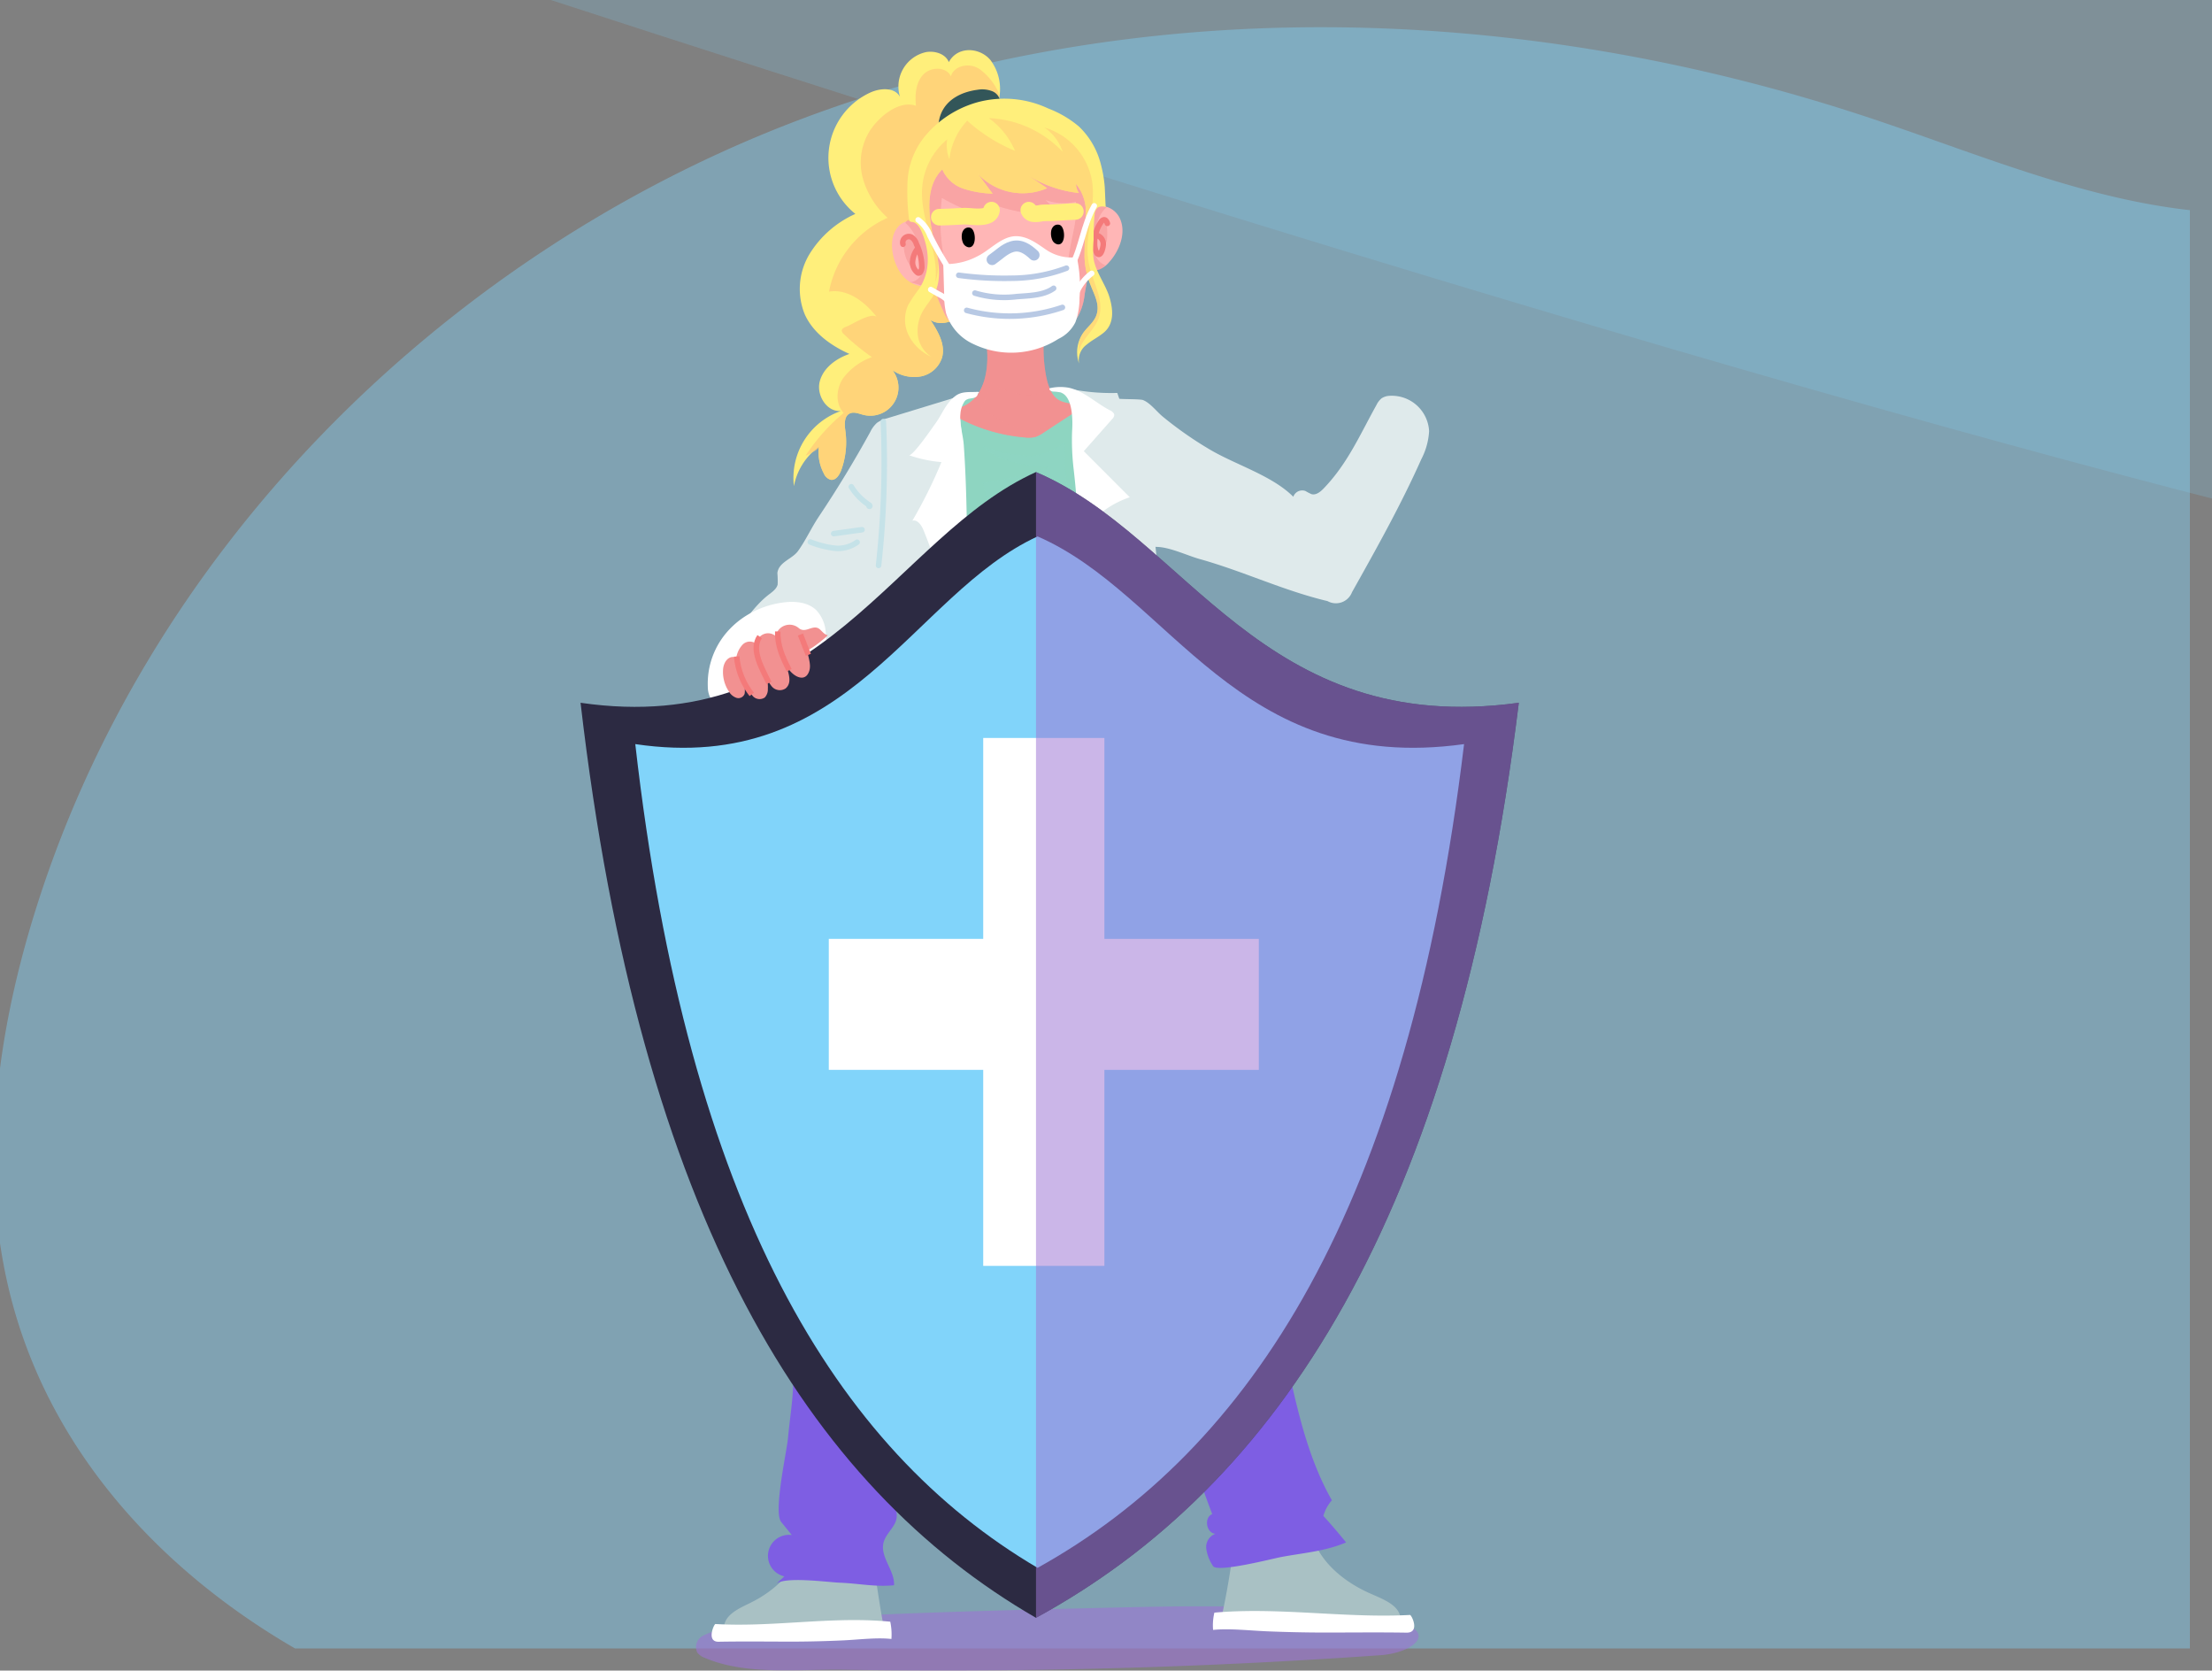 <svg xmlns="http://www.w3.org/2000/svg" xmlns:xlink="http://www.w3.org/1999/xlink" width="400" height="302" viewBox="0 0 400 302">
  <rect x="0" y="0" width="400" height="302" fill="#808080" stroke="none"/>
  <defs>
    <clipPath id="clip-path">
      <rect id="Rectángulo_49906" data-name="Rectángulo 49906" width="400" height="302" transform="translate(1020.287 8629.298)" fill="#fff"/>
    </clipPath>
    <clipPath id="clip-path-2">
      <path id="Trazado_108754" data-name="Trazado 108754" d="M0,751.992H1333.008V403.57H0Z" transform="translate(0 -403.57)" fill="#b2ebf2"/>
    </clipPath>
    <clipPath id="clip-path-3">
      <path id="Trazado_108756" data-name="Trazado 108756" d="M0,403.57H1333.008V751.992H0Z" transform="translate(0 -403.57)" fill="#b2ebf2"/>
    </clipPath>
    <clipPath id="clip-path-4">
      <rect id="Rectángulo_32275" data-name="Rectángulo 32275" width="298" height="438" transform="translate(0.333)" fill="#fff" stroke="#707070" stroke-width="1" opacity="0.325"/>
    </clipPath>
  </defs>
  <g id="Enmascarar_grupo_98" data-name="Enmascarar grupo 98" transform="translate(-1020.287 -8629.298)" clip-path="url(#clip-path)">
    <g id="Grupo_88744" data-name="Grupo 88744" transform="translate(-419.705 1444.902)">
      <g id="Enmascarar_grupo_66" data-name="Enmascarar grupo 66" transform="translate(554.992 6718.023)" clip-path="url(#clip-path-2)">
        <path id="Trazado_108753" data-name="Trazado 108753" d="M1431.243,950.028c197.683,103.89,415.7,163.594,636.238,91.793,437.484-142.43,437-110.969,437-110.969v661.841h-1450.6V869.038S1206.109,831.713,1431.243,950.028Z" transform="translate(-1080.854 -811.035)" fill="#81d4fa" opacity="0.2"/>
      </g>
      <g id="Enmascarar_grupo_67" data-name="Enmascarar grupo 67" transform="translate(551.992 7066.445)" clip-path="url(#clip-path-3)">
        <path id="Trazado_108755" data-name="Trazado 108755" d="M1431.243,1506.118c197.683-103.89,415.7-163.594,636.238-91.793,437.484,142.43,437,110.969,437,110.969V863.452h-1450.6v723.655S1206.109,1624.433,1431.243,1506.118Z" transform="translate(-1080.854 -1296.69)" fill="#81d4fa" opacity="0.2"/>
      </g>
    </g>
    <g id="Grupo_67" data-name="Grupo 67" transform="translate(1416.287 8628.965) rotate(90)" clip-path="url(#clip-path-4)">
      <path id="Trazado_108698" data-name="Trazado 108698" d="M0,63.365a334.489,334.489,0,0,0,69.788,113.2C163.669,276.943,314.071,313.8,453.707,302.882c72.008-5.631,143.938-22.473,215.71-14.5s146.642,49.374,162.772,117.356c8.159,34.387.325,70.873,8.285,105.3s43.926,68.313,77.561,54.514c27.342-11.219,38.437-48.324,67.6-53.793,26.087-4.891,49.182,21.019,51.808,46.546s-8.428,50.226-16.6,74.639C999.541,696.62,997.441,767.318,1022,829.891s77.267,115.8,143.379,135.9c22.241,6.764,46.379,9.776,68.881,3.872,42.434-11.132,70.458-52.055,79.254-93.646s2.27-84.555-2.045-126.8a1202.7,1202.7,0,0,1,15.5-349.323c11.916-61.833,28.6-126.338,9.335-186.419-25.592-79.834-107.793-129.689-188.933-158.825C975.6-7.031,786.814-6.914,604.263,8.816S239.855,55.1,0,63.365Z" transform="translate(-998.968 -575.738)" fill="#81d4fa" opacity="0.418"/>
    </g>
    <g id="Grupo_171924" data-name="Grupo 171924" transform="translate(1146.103 8638.364)">
      <path id="Trazado_208025" data-name="Trazado 208025" d="M302.386,441.938a13.113,13.113,0,0,0-3.491,1.183,2.282,2.282,0,0,0-1.061,3.053,3.1,3.1,0,0,0,1.442.993c7.513,3.171,16.949,1.986,24.96,2.114q16.2.259,32.4.053,32.4-.412,64.742-2.682c6.3-.443,10.722-4.573,2.084-6.174-17.339-3.216-35.12-2.8-52.749-2.377-13.695.33-27.39.659-41.075,1.27-6.1.273-12.264.178-18.29,1.294C308.892,441.122,305.364,441.3,302.386,441.938Z" transform="translate(-297.561 -156.493)" fill="#9c75d3" opacity="0.61" style="mix-blend-mode: multiply;isolation: isolate"/>
      <g id="Grupo_171909" data-name="Grupo 171909" transform="translate(2.873 129.361)">
        <g id="Grupo_171908" data-name="Grupo 171908" transform="translate(0 139.77)">
          <g id="Grupo_171906" data-name="Grupo 171906" transform="translate(0 1.637)">
            <path id="Trazado_208026" data-name="Trazado 208026" d="M304.66,436.933a3.136,3.136,0,0,0-.313,1.027,1.026,1.026,0,0,0,.091.662c.222.367.732.4,1.16.392l27.761-.536c-.454-1.413-2.31-13.961-2.12-13.961-4.218,0-8.546-.608-12.779-.752-1.389,4.379-4.984,7.716-9,9.753C307.691,434.417,305.492,435.287,304.66,436.933Z" transform="translate(-302.119 -423.765)" fill="#a9c1c4"/>
            <path id="Trazado_208027" data-name="Trazado 208027" d="M330.177,441.183c1.17.046,2.339.122,3.507.237a11.1,11.1,0,0,1,.21,3.123c-2.626-.3-5.982.127-8.676.252q-4.587.213-9.179.226c-4.475,0-8.912-.063-13.4.02-2.264.042-.825-3.212-.572-3.2C311.428,442.386,320.832,440.813,330.177,441.183Z" transform="translate(-301.386 -428.086)" fill="#fff"/>
          </g>
          <g id="Grupo_171907" data-name="Grupo 171907" transform="translate(90.641)">
            <path id="Trazado_208028" data-name="Trazado 208028" d="M456.1,434.753a2.889,2.889,0,0,1,.351,1.027.932.932,0,0,1-.1.662c-.249.367-.819.4-1.3.393l-31.061-.537a140.142,140.142,0,0,0,2.372-13.961c4.719,0,9.561-.608,14.3-.752,1.554,4.38,5.577,7.716,10.068,9.753C452.714,432.237,455.175,433.106,456.1,434.753Z" transform="translate(-422.541 -421.585)" fill="#a9c1c4"/>
            <path id="Trazado_208029" data-name="Trazado 208029" d="M426.252,439c-1.308.046-2.617.122-3.924.238a9.934,9.934,0,0,0-.234,3.122c2.938-.3,6.693.127,9.708.252q5.131.213,10.27.227c5.006,0,9.971-.064,14.99.019,2.533.042.924-3.212.641-3.2C447.23,440.206,436.709,438.634,426.252,439Z" transform="translate(-422.06 -425.906)" fill="#fff"/>
          </g>
        </g>
        <path id="Trazado_208030" data-name="Trazado 208030" d="M317.291,372.213l1.919,2.363a3.8,3.8,0,0,0-1.349,7.472l-1.5,1.384c1.526-1.414,9.445-.314,11.53-.237,3.371.124,6.464.81,9.808.457.132-2.681-2.549-5.082-1.906-7.689.326-1.32,1.439-2.287,2.062-3.5s.41-3.128-.925-3.388c.386.075,20.115-99.988,22.42-109.007l5.581.125a.945.945,0,0,1,1.135.882c1.818,6.943,3.35,13.874,4.939,20.864l8.43,33.4c4.726,18.723,8.9,37.412,15.8,55.457-1.544.617-1.08,3.457.579,3.552a2.544,2.544,0,0,0-1.658,2.677,7.437,7.437,0,0,0,1.224,3.157c.723,1.25,10.858-1.354,12.265-1.62,4.041-.762,7.928-1.016,11.8-2.646q-1.992-2.455-4.109-4.8a7.334,7.334,0,0,1,1.536-2.822c-5.159-9.056-6.984-20.028-9.234-30.047-2.536-11.3-5.174-22.568-7.988-33.8-5.527-22.054-10.337-44.18-16.142-66.2-.742-2.814-.62-2.773-3.747-2.73-2.184.03-4.367.036-6.551.071q-6.223.1-12.442.322-12.439.444-24.853,1.378c-.154,13.788-3.345,28-5.254,41.7l-5.924,42.529a26.035,26.035,0,0,1-1.947,7.863c-.965,1.989-2.481,4.153-1.628,6.192.369.881,1.172,1.687.992,2.624-.177.921-1.185,1.375-1.876,2.007-1.757,1.607-.784,4.772-.821,6.892-.057,3.291-.641,6.656-.933,9.937C318.3,359.494,315.837,370.468,317.291,372.213Z" transform="translate(-304.715 -235.504)" fill="#7e5ee3"/>
      </g>
      <g id="Grupo_171914" data-name="Grupo 171914" transform="translate(2.157 49.476)">
        <path id="Trazado_208031" data-name="Trazado 208031" d="M353.246,147.88q-1.164.234-2.33.428c.362,5.516,2.1,11.754,1.6,17.228-.481,5.278-.7,10.528-.87,15.889-.4,12.852-1.42,25.622-2.969,38.377a1.518,1.518,0,0,0,.1.97,1.494,1.494,0,0,0,.913.547c11.609,3.457,24.024,1.482,36.132,1.191a2.938,2.938,0,0,1,2.209.561c-.717-.723-.175-4.992-.238-6.092-1.324-22.94-3.567-46.441-2.441-69.248a1.3,1.3,0,0,0-.131-.793,1.316,1.316,0,0,0-.94-.43l-15.449-2.443a4.746,4.746,0,0,0-3.219.32A77.108,77.108,0,0,1,353.246,147.88Z" transform="translate(-312.431 -132.828)" fill="#8ed5c2"/>
        <path id="Trazado_208032" data-name="Trazado 208032" d="M354,147.88q-1.164.234-2.33.428c.362,5.516,2.1,11.754,1.6,17.228-.482,5.278-.7,10.528-.87,15.889-.128,4.071-.324,8.138-.566,12.2-.19,3.195.67,6.607,1.349,9.739a267.153,267.153,0,0,0,8.771-29.8,54.575,54.575,0,0,0,1.436-8.341,6.608,6.608,0,0,0-.492-3.615,64.809,64.809,0,0,0,12.061-2.857c-4.255-.341-8.858-.829-11.986-3.735a28.472,28.472,0,0,0,7.57,1.665,9.629,9.629,0,0,0,7.153-2.445,101.873,101.873,0,0,0,2.585,22.118,106.244,106.244,0,0,0,3.106,10.875c1.053,3.062,2.068,6.967,3.909,9.606a342.672,342.672,0,0,1-1.193-49.107,1.3,1.3,0,0,0-.131-.793,1.316,1.316,0,0,0-.94-.43l-15.449-2.443a4.746,4.746,0,0,0-3.219.32A77.109,77.109,0,0,1,354,147.88Z" transform="translate(-313.184 -132.828)" fill="#8ed5c2" opacity="0.58" style="mix-blend-mode: multiply;isolation: isolate"/>
        <path id="Trazado_208033" data-name="Trazado 208033" d="M375.721,129.15c-.141.824-4.971,1.458-5.7,1.54-1.788.2-3.992.457-5.515-.7,1.559,5.812.951,14.888-7.055,14.66a30.969,30.969,0,0,0,14.6,5.041,5.123,5.123,0,0,0,1.861-.1,5.588,5.588,0,0,0,1.44-.754l7.606-4.981c-1.422-.173-3.722-.216-4.945-1-1.642-1.053-2.156-3.768-2.4-5.522A26.593,26.593,0,0,1,375.721,129.15Z" transform="translate(-314.622 -129.15)" fill="#f29191"/>
        <path id="Trazado_208034" data-name="Trazado 208034" d="M375.721,129.15c-.141.824-4.971,1.458-5.7,1.54-1.788.2-3.992.457-5.515-.7,1.559,5.812.951,14.888-7.055,14.66a30.969,30.969,0,0,0,14.6,5.041,5.123,5.123,0,0,0,1.861-.1,9.658,9.658,0,0,0,2.716-1.887,10.077,10.077,0,0,1-5.763.146c-2.434-.53-4.474-1.955-6.534-3.282a.465.465,0,0,1-.239-.265.47.47,0,0,1,.1-.315,16.622,16.622,0,0,0,1.737-4.156,12.388,12.388,0,0,0,5.177,2.045,8.005,8.005,0,0,0,5.376-.958,12.032,12.032,0,0,1-.869-3.585A26.593,26.593,0,0,1,375.721,129.15Z" transform="translate(-314.622 -129.15)" fill="#f29191" opacity="0.49" style="mix-blend-mode: multiply;isolation: isolate"/>
        <g id="Grupo_171913" data-name="Grupo 171913" transform="translate(0 11.415)">
          <g id="Grupo_171910" data-name="Grupo 171910" transform="translate(4.135 0.393)">
            <path id="Trazado_208035" data-name="Trazado 208035" d="M330.337,201.9a7.157,7.157,0,0,0,.119-1.774c-.044-.436-.167-.859-.234-1.292a10.148,10.148,0,0,1-.016-2.22L331,184.6a44.678,44.678,0,0,1-9.729,13.432c-2.286,2.159-5.167,4.015-8.444,3.712-2.15-.2-5.374-1.441-6.273-3.591-2.213-5.287,2.243-12.438,6.186-15.549.692-.545,1.522-1.07,1.723-1.927a17.487,17.487,0,0,0-.05-2.066c.219-1.963,2.681-2.539,3.714-3.952,1.373-1.88,2.434-4.236,3.767-6.227q4.977-7.435,9.294-15.285a5.393,5.393,0,0,1,1.224-1.676,5.314,5.314,0,0,1,1.828-.824l12.312-3.762c1.444,3.949,1.125,9.14,1.368,13.3.286,4.917.448,9.84.555,14.765q.42,19.4.47,38.81c.017,6.467-.8,77.633-1.283,77.612-11.869-.495-24.159-1.094-34.753-6.469C322.937,258.2,326.151,229.846,330.337,201.9Z" transform="translate(-305.945 -145.372)" fill="#dfeaeb"/>
            <path id="Trazado_208036" data-name="Trazado 208036" d="M330.33,201.916a7.156,7.156,0,0,0,.119-1.774c-.044-.436-.167-.859-.234-1.292a10.15,10.15,0,0,1-.016-2.22l.8-12.013a44.677,44.677,0,0,1-9.729,13.432c-2.286,2.159-5.167,4.015-8.444,3.712-2.15-.2-5.374-1.441-6.274-3.592-1.735-4.147.522-8.986,3.044-12.289,3.109-4.071,8.8-4.446,13.661-4.4l-7.526-1.9a20.208,20.208,0,0,1,12.406.161c-1.719-2.927-6.583-2.961-7.9-6.092a24.883,24.883,0,0,0,9.11-1.048,8.084,8.084,0,0,1-5.078-2.381,16.168,16.168,0,0,0,6.048-1.44,8,8,0,0,1-2.806-6.13l4.715,2.77A27.858,27.858,0,0,1,334.3,152.6a90.394,90.394,0,0,1,.824,19.671,49.772,49.772,0,0,1,6.775-13.067,7.508,7.508,0,0,1-5.083-.693c.136.072,4.411-6.264,4.821-6.847,1.382-1.963,2.522-4.083,4.93-4.72,1.5,4.226,1.091,8.855,1.348,13.257.286,4.917.448,9.84.555,14.765q.42,19.4.47,38.81c.017,6.467-.8,77.633-1.283,77.612-11.869-.495-24.159-1.094-34.753-6.469C322.93,258.22,326.143,229.861,330.33,201.916Z" transform="translate(-305.937 -145.387)" fill="#dfeaeb" style="mix-blend-mode: multiply;isolation: isolate"/>
            <path id="Trazado_208037" data-name="Trazado 208037" d="M403.322,173.386c2.41,0,5.567,1.554,7.9,2.206,7.861,2.195,15.09,5.693,23.08,7.591a3.114,3.114,0,0,0,4.43-1.605c4.422-7.885,8.851-15.783,12.533-24.039a12.493,12.493,0,0,0,1.411-5.078,6.761,6.761,0,0,0-7.282-6.378,2.8,2.8,0,0,0-1.314.447,3.553,3.553,0,0,0-.926,1.209c-3,5.388-5.184,10.532-9.5,15.033-.6.63-1.4,1.31-2.244,1.078a9.9,9.9,0,0,1-1.091-.566,1.706,1.706,0,0,0-2.2,1.04c-3.911-3.914-10.6-5.814-15.369-8.7a67.077,67.077,0,0,1-8.268-5.813c-1.087-.906-2.227-2.442-3.534-2.968-.516-.207-4.266-.139-4.3-.25q-.179-.519-.358-1.038a37.4,37.4,0,0,1-8.307-.684c.628,12.476,1.481,25.23,1.8,37.566.926,35.762,1.51,71.649,2.03,107.477a111.381,111.381,0,0,0,34.422-5.2,567.687,567.687,0,0,1-14.105-57.41c-3.418-17.882-7.038-35.82-8.932-53.954Z" transform="translate(-326.356 -144.87)" fill="#dfeaeb"/>
          </g>
          <path id="Trazado_208038" data-name="Trazado 208038" d="M307.443,198.534a16.792,16.792,0,0,1,6.637-2.357c2.111-.277,4.48-.08,6.005,1.407a6.482,6.482,0,0,1,1.694,4.016c.569,5.433-2.577,7.858-6.72,10.589a12.38,12.38,0,0,1-4.1,2.026c-2.015.43-4.013-.33-5.981.127-1.41.327-2.679,1.076-3.834-.511a4.491,4.491,0,0,1-.692-2.438,14.241,14.241,0,0,1,3.812-10.247A15.343,15.343,0,0,1,307.443,198.534Z" transform="translate(-300.432 -157.22)" fill="#fff"/>
          <g id="Grupo_171911" data-name="Grupo 171911" transform="translate(18.564 6.261)">
            <path id="Trazado_208039" data-name="Trazado 208039" d="M342.436,152.682a169.567,169.567,0,0,1-.868,26" transform="translate(-329.234 -152.682)" fill="none" stroke="#c5e2e8" stroke-linecap="round" stroke-miterlimit="10" stroke-width="1" style="mix-blend-mode: multiply;isolation: isolate"/>
            <path id="Trazado_208040" data-name="Trazado 208040" d="M335,168.358a10.436,10.436,0,0,0,3.2,3.271c.084.055.182.139.15.234s-.217-.02-.124-.057" transform="translate(-327.598 -156.583)" fill="none" stroke="#c5e2e8" stroke-linecap="round" stroke-miterlimit="10" stroke-width="1" style="mix-blend-mode: multiply;isolation: isolate"/>
            <path id="Trazado_208041" data-name="Trazado 208041" d="M325.147,181.651a17.519,17.519,0,0,0,4.267,1.112A5.906,5.906,0,0,0,333.6,181.7" transform="translate(-325.147 -159.892)" fill="none" stroke="#c5e2e8" stroke-linecap="round" stroke-miterlimit="10" stroke-width="1" style="mix-blend-mode: multiply;isolation: isolate"/>
            <path id="Trazado_208042" data-name="Trazado 208042" d="M330.765,179.409l5.126-.707" transform="translate(-326.545 -159.158)" fill="none" stroke="#c5e2e8" stroke-linecap="round" stroke-miterlimit="10" stroke-width="1" style="mix-blend-mode: multiply;isolation: isolate"/>
          </g>
          <g id="Grupo_171912" data-name="Grupo 171912" transform="translate(36.387)">
            <path id="Trazado_208043" data-name="Trazado 208043" d="M348.875,156.967a23.767,23.767,0,0,0,5.881,1.251A84.941,84.941,0,0,1,349.5,168.81c.934-.241,1.643.816,2.01,1.708,4.16,10.113,5.983,21.007,7.776,31.8-.681-4.1.138-9.012.155-13.181q.026-6.811-.029-13.622c-.031-4.5-.082-8.992-.252-13.486-.087-2.3-.2-4.6-.365-6.9-.132-1.882-.807-3.735-.608-5.639a4.779,4.779,0,0,1,.767-2.267c.565-.705,1.592-.349,2.16-.883.219-.207.212-.605.477-.747a.608.608,0,0,0-.4-.068c-1.375.084-2.741-.144-3.9.734-1.766,1.333-2.357,3.231-3.595,4.939C353.219,151.852,349.559,157.206,348.875,156.967Z" transform="translate(-348.875 -144.638)" fill="#fff"/>
            <path id="Trazado_208044" data-name="Trazado 208044" d="M389.288,193.128a29.979,29.979,0,0,1-.568,6.558q-.035-1.669-.069-3.336-.045-2.243-.1-4.488c-.139-5.7-.649-11.413-.523-17.113a144.346,144.346,0,0,0-.935-15.468,45.03,45.03,0,0,1-.294-6.881c.128-1.853.2-6.46-2.163-7.083a10.726,10.726,0,0,0-1.265-.138,1.035,1.035,0,0,1-.473-.161.448.448,0,0,1-.195-.435,8.735,8.735,0,0,1,3.418-.114c2.8.566,5.028,2.818,7.517,4.091a1.547,1.547,0,0,1,.735.622.61.61,0,0,1,.054.249,1.145,1.145,0,0,1-.371.706l-5.139,5.816,8.311,8.329a17.314,17.314,0,0,0-4.423,2.243,3.405,3.405,0,0,0-1.137,1.148,3.769,3.769,0,0,0-.306,1.465q-1.017,14.187-2.036,28.375c-.292-4.942-.833-9.978-1.121-14.986" transform="translate(-357.293 -144.347)" fill="#fff"/>
          </g>
        </g>
      </g>
      <g id="Grupo_171923" data-name="Grupo 171923" transform="translate(17.642)">
        <g id="Grupo_171915" data-name="Grupo 171915">
          <path id="Trazado_208045" data-name="Trazado 208045" d="M356.077,64.455c-2.122-1.746-5.482-1.646-6.912.983-.6-1.489-2.489-2.067-4.076-1.813a6.362,6.362,0,0,0-4.749,8.11c-.928-1.775-3.552-1.627-5.372-.792a12.982,12.982,0,0,0-2.7,21.941,18.642,18.642,0,0,0-8.335,7.329,12.194,12.194,0,0,0-.814,10.832c1.51,3.353,4.719,5.646,8.074,7.152-2.415.829-4.751,2.531-5.374,5.007s1.292,5.536,3.835,5.307a12.822,12.822,0,0,0-8.5,13.589,11.4,11.4,0,0,1,4.508-7.109,8.183,8.183,0,0,0,.913,4.835,1.925,1.925,0,0,0,1.236,1.121c.9.146,1.557-.828,1.876-1.686a14.715,14.715,0,0,0,.784-7.062c-.158-1.17-.3-2.673.744-3.219.764-.4,1.672.02,2.508.231a5.088,5.088,0,0,0,5.25-8.075,6.9,6.9,0,0,0,5.142,1.128,5.036,5.036,0,0,0,3.831-3.424c.646-2.356-.753-4.741-2.1-6.779,2.093,1.342,4.966.047,6.554-1.867,3.669-4.424,2.522-10.106.117-14.748,2.79-1.669,5.165-5.384,6.155-8.5.716-2.251.278-5.616-1.775-7.135-.194-.143-.421-.278-.5-.506a.953.953,0,0,1,.044-.557,47.752,47.752,0,0,0,1.851-6.91,8.68,8.68,0,0,0-1.6-6.768A5.035,5.035,0,0,0,356.077,64.455Z" transform="translate(-321.048 -63.28)" fill="#ffef7b"/>
          <path id="Trazado_208046" data-name="Trazado 208046" d="M355.458,67.626a5.013,5.013,0,0,0-.64-.341c-1.677-.74-4.077-.119-4.544,1.653-.819-1.806-3.676-1.76-5.023-.3s-1.5,3.649-1.295,5.622c-3.2-1.141-7.049,2.286-8.54,4.844a10.875,10.875,0,0,0-1.011,8.47,15,15,0,0,0,4.426,6.934,18.364,18.364,0,0,0-10.6,13.351c3.409-.578,6.585,1.917,8.689,4.661-.882-1.15-4.628,1.362-5.531,1.653-.4.13-.9.386-.848.809a.928.928,0,0,0,.334.52,40.3,40.3,0,0,0,5.116,4.191,11.251,11.251,0,0,0-5.274,3.91c-1.206,1.867-1.355,4.56.159,6.186a34.84,34.84,0,0,0-6.906,7.766c.5-.282,2.353-1.06,2.424-1.64a8.182,8.182,0,0,0,.913,4.835,1.925,1.925,0,0,0,1.236,1.121c.9.146,1.557-.828,1.876-1.686a14.715,14.715,0,0,0,.784-7.062c-.158-1.169-.3-2.673.744-3.219.764-.4,1.672.02,2.508.231a5.088,5.088,0,0,0,5.25-8.075,6.9,6.9,0,0,0,5.142,1.128,5.036,5.036,0,0,0,3.831-3.424c.646-2.356-.753-4.741-2.1-6.779,2.093,1.342,4.966.047,6.554-1.867,3.669-4.424,2.522-10.106.117-14.748,2.79-1.669,5.165-5.384,6.155-8.5.716-2.251.278-5.616-1.775-7.135-.194-.143-.421-.278-.5-.506a.953.953,0,0,1,.044-.557c.673-2.344,2.805-6.228,1.384-8.476A10.846,10.846,0,0,0,355.458,67.626Z" transform="translate(-321.776 -64.201)" fill="#ffcb78" opacity="0.75" style="mix-blend-mode: multiply;isolation: isolate"/>
          <path id="Trazado_208047" data-name="Trazado 208047" d="M360.944,73.266c-2.823.924-4.987,3-4.978,6.476,2.457-1.948,6.1-2.324,8.873-3.673.9-.439,1.135-1.07,2.316-.961a2.283,2.283,0,0,0-1.447-2.051,4.936,4.936,0,0,0-2.668-.258A11.42,11.42,0,0,0,360.944,73.266Z" transform="translate(-329.738 -65.633)" fill="#335659"/>
        </g>
        <g id="Grupo_171919" data-name="Grupo 171919" transform="translate(17.842 12.112)">
          <path id="Trazado_208048" data-name="Trazado 208048" d="M368.519,121.075c3.015-.245,6.758-1.517,8.726-3.907a10.593,10.593,0,0,0,2.367-5.509c.071-.728.937-4.776.656-5.027a2.064,2.064,0,0,0,2.031.3,4.427,4.427,0,0,0,1.723-1.255c1.879-2.037,3.252-5.389,1.94-8.067-1.016-2.075-4.188-3.222-5.169-.49a34.259,34.259,0,0,0-1.358-8.567,11.7,11.7,0,0,0-8.731-8.476,17.1,17.1,0,0,0-13.655,1.762,13.013,13.013,0,0,0-5.443,7.5,23.577,23.577,0,0,0-.651,6.081c-.029,1.452-.351,3.965.471,5.238a4.98,4.98,0,0,0-2.623-2.44,3.04,3.04,0,0,0-2.93,1.043c-2.009,2.3-.908,6.906,1,8.963a5.485,5.485,0,0,0,5.466,1.628c-.282.087,1.858,5.033,2.225,5.594a12.052,12.052,0,0,0,4.3,4.006A17.263,17.263,0,0,0,368.519,121.075Z" transform="translate(-344.802 -79.406)" fill="#ffb6b6"/>
          <path id="Trazado_208049" data-name="Trazado 208049" d="M362.221,120.639a35.5,35.5,0,0,1-7.726-26.621c3.01,1.649,6.309,3.352,9.7,2.817a3.577,3.577,0,0,0-1.188-1.918A29.936,29.936,0,0,0,375.8,96.941l-2.563-2.553a9.942,9.942,0,0,0,5.491.332c.362,3.309-.875,6.564-1.282,9.868-.548,4.445.393,9.109-1.081,13.338,2.268-1.661,3.632-3.3,3.92-6.267.071-.728.937-4.776.656-5.027a2.17,2.17,0,0,0,3.1-.483,2.774,2.774,0,0,1-1.819-2.06,6.394,6.394,0,0,1,.17-2.89c.534-.214,1.037.33,1.417.762a.377.377,0,0,0,.209.147c.205.032.306-.239.326-.445a13.484,13.484,0,0,0-.02-2.708,1.131,1.131,0,0,0-.282-.748.8.8,0,0,0-1.013.066,2.351,2.351,0,0,0-.581.93,5.767,5.767,0,0,1,1.8-3.485c-.809-.659-2.848.286-2.772,1.4a34.257,34.257,0,0,0-1.358-8.567,11.7,11.7,0,0,0-8.731-8.476,17.1,17.1,0,0,0-13.655,1.762,13.014,13.014,0,0,0-5.443,7.5,23.577,23.577,0,0,0-.651,6.081c-.029,1.452-.351,3.965.47,5.238-.532-.825-3.306-4.037-4.2-2.141a7.733,7.733,0,0,1,2.023,3.005,1.963,1.963,0,0,0-1.334-.762.958.958,0,0,0-1.013.445,1.2,1.2,0,0,0-.062.5c.036,1.77.317,3.708,1.631,4.894a3.008,3.008,0,0,1,.231-2.432.633.633,0,0,1,.379-.346c.273-.056.495.213.63.456a4.224,4.224,0,0,1,.531,3.092,2.483,2.483,0,0,1-2.3,1.894c1.631.146,2.622,1.142,4.405.591-.282.087,1.858,5.033,2.225,5.594a12.052,12.052,0,0,0,4.3,4.006A12.96,12.96,0,0,0,362.221,120.639Z" transform="translate(-345.476 -79.406)" fill="#f29191" opacity="0.49" style="mix-blend-mode: multiply;isolation: isolate"/>
          <g id="Grupo_171916" data-name="Grupo 171916" transform="translate(1.948 18.556)">
            <path id="Trazado_208050" data-name="Trazado 208050" d="M347.436,109.534a1.091,1.091,0,0,1,1.55-1.27,2.2,2.2,0,0,1,.877,1.235,9.585,9.585,0,0,1,.975,4.193,1.67,1.67,0,0,1-.249.852.407.407,0,0,1-.348.2.444.444,0,0,1-.2-.095,2.352,2.352,0,0,1-.868-2,4.35,4.35,0,0,1,.755-2.112" transform="translate(-347.396 -105.115)" fill="none" stroke="#f47a7a" stroke-linecap="round" stroke-miterlimit="10" stroke-width="1" style="mix-blend-mode: multiply;isolation: isolate"/>
            <path id="Trazado_208051" data-name="Trazado 208051" d="M395.889,104.757c-.1-.3-.279-.645-.592-.646a.734.734,0,0,0-.535.383,6.575,6.575,0,0,0-1.185,3.915,3.465,3.465,0,0,0,.409,1.728c.637.816,1.072-.755,1.14-1.389a1.639,1.639,0,0,0-.915-1.74" transform="translate(-358.889 -104.111)" fill="none" stroke="#f47a7a" stroke-linecap="round" stroke-miterlimit="10" stroke-width="1" style="mix-blend-mode: multiply;isolation: isolate"/>
          </g>
          <g id="Grupo_171917" data-name="Grupo 171917" transform="translate(12.61 19.424)">
            <path id="Trazado_208052" data-name="Trazado 208052" d="M361.624,107.162a1.535,1.535,0,0,1,.454-.915,1.086,1.086,0,0,1,1.142-.2c1,.463,1.086,3.689-.416,3.488a1.335,1.335,0,0,1-.982-.8A2.9,2.9,0,0,1,361.624,107.162Z" transform="translate(-361.59 -105.439)"/>
            <path id="Trazado_208053" data-name="Trazado 208053" d="M383.109,106.464a1.523,1.523,0,0,1,.454-.914,1.085,1.085,0,0,1,1.142-.2c1,.464,1.086,3.689-.416,3.488a1.333,1.333,0,0,1-.982-.8A2.9,2.9,0,0,1,383.109,106.464Z" transform="translate(-366.937 -105.265)"/>
          </g>
          <g id="Grupo_171918" data-name="Grupo 171918" transform="translate(8.565 16.809)">
            <path id="Trazado_208054" data-name="Trazado 208054" d="M356.2,103.054c1.426,0,2.844-.11,4.268-.17,1.159-.049,2.236.21,3.428.078a2.981,2.981,0,0,0,1.1-.284,1.155,1.155,0,0,0,.639-.895" transform="translate(-356.205 -101.784)" fill="none" stroke="#ffef7b" stroke-linecap="round" stroke-miterlimit="10" stroke-width="3"/>
            <path id="Trazado_208055" data-name="Trazado 208055" d="M377.737,101.792a1.032,1.032,0,0,0,.763.628,4.269,4.269,0,0,0,1.5-.1c.693-.074,1.418-.033,2.116-.068,1.348-.068,2.694-.173,4.042-.228" transform="translate(-361.564 -101.786)" fill="none" stroke="#ffef7b" stroke-linecap="round" stroke-miterlimit="10" stroke-width="3"/>
          </g>
        </g>
        <path id="Trazado_208056" data-name="Trazado 208056" d="M353.763,79.483a18.132,18.132,0,0,0-2.4,2.488,13.993,13.993,0,0,0-2.953,7.673,39.631,39.631,0,0,0,.249,7.052.631.631,0,0,0,.147.42.849.849,0,0,0,.475.133c.877.125,1.4,1.144,1.7,1.862,1.409,3.4,1.609,6.968-.474,10.191a27.243,27.243,0,0,0-2.019,3.008,6.429,6.429,0,0,0,.144,5.485,8.378,8.378,0,0,0,4.056,3.81,5.426,5.426,0,0,1-2.428-3.89,7.142,7.142,0,0,1,1.014-4.539c.622-1.047,1.468-1.956,2.018-3.044,1.114-2.2.88-4.831.363-7.242-.976-4.549-2.845-11.359,1.028-15.152a6.359,6.359,0,0,0,3.843,3.491,18.84,18.84,0,0,0,5.26.894l-2.623-3.519a11.145,11.145,0,0,0,12.474,2.534l-3.4-2.288a21.662,21.662,0,0,0,9.152,3.157,2.839,2.839,0,0,1-.52-1.624,7.923,7.923,0,0,1,1.764,5.444c-.1,2.576-.232,5.131-.234,7.709a14.413,14.413,0,0,0,1.128,5.2c.683,1.777,1.755,3.578.95,5.537-.474,1.153-1.53,1.948-2.265,2.954a6.121,6.121,0,0,0-.8,5.6,3.459,3.459,0,0,1,1.36-3.394c.975-.844,2.176-1.393,3.156-2.232,1.9-1.625,1.638-4.208.967-6.406-.74-2.424-2.743-4.854-2.911-7.393a22.95,22.95,0,0,1,.062-2.98,44.223,44.223,0,0,1,.181-4.556,1.775,1.775,0,0,1,.591-1.243,1.834,1.834,0,0,1,1.423-.071c-.034-.008-.161-3.39-.186-3.672a22.849,22.849,0,0,0-.7-4.051,14.176,14.176,0,0,0-3.973-6.85,19.182,19.182,0,0,0-5.522-3.246,18.716,18.716,0,0,0-12.662-1.178A19.092,19.092,0,0,0,353.763,79.483Z" transform="translate(-327.742 -66.181)" fill="#ffef7b"/>
        <path id="Trazado_208057" data-name="Trazado 208057" d="M356.578,83.494a12.517,12.517,0,0,0-4.494,8.381c-.575,5.87,3.047,11.575,2.354,17.432a9.635,9.635,0,0,0,.235-5.244C353.7,99.514,351.828,92.7,355.7,88.91a6.359,6.359,0,0,0,3.843,3.491,18.84,18.84,0,0,0,5.26.894l-2.623-3.519a11.145,11.145,0,0,0,12.474,2.534l-3.4-2.288a21.662,21.662,0,0,0,9.152,3.157,2.839,2.839,0,0,1-.52-1.624A7.923,7.923,0,0,1,381.655,97c-.1,2.576-.232,5.131-.234,7.709a14.411,14.411,0,0,0,1.128,5.2c.683,1.777,1.755,3.578.95,5.537-.474,1.153-1.53,1.948-2.265,2.954-.991,1.357-.853,2.482-.9,4.061.077-2.536,2.73-4.2,3.611-6.581,1.176-3.173-1.021-6.5-1.717-9.807-1.041-4.945,1.34-10.088.543-15.078a12.282,12.282,0,0,0-8.613-9.662,8.471,8.471,0,0,1,3.3,4.4,19.394,19.394,0,0,0-13.357-6.09,14.032,14.032,0,0,1,4.75,5.914A29.728,29.728,0,0,1,360.2,80.1a12.224,12.224,0,0,0-3.222,6.956A6.845,6.845,0,0,1,356.578,83.494Z" transform="translate(-328.757 -67.351)" fill="#ffcb78" opacity="0.58" style="mix-blend-mode: multiply;isolation: isolate"/>
        <g id="Grupo_171922" data-name="Grupo 171922" transform="translate(22.58 28.144)">
          <g id="Grupo_171920" data-name="Grupo 171920">
            <path id="Trazado_208058" data-name="Trazado 208058" d="M357.116,113.67a59.837,59.837,0,0,1-3.9-6.725,6.192,6.192,0,0,0-2.11-2.813" transform="translate(-351.109 -101.592)" fill="none" stroke="#fff" stroke-linecap="round" stroke-miterlimit="10" stroke-width="1"/>
            <path id="Trazado_208059" data-name="Trazado 208059" d="M388.111,111.533c1.749-3.195,2.052-7.251,4.042-10.783" transform="translate(-360.318 -100.75)" fill="none" stroke="#fff" stroke-linecap="round" stroke-miterlimit="10" stroke-width="1"/>
            <path id="Trazado_208060" data-name="Trazado 208060" d="M357.971,123.756a6.167,6.167,0,0,0-2.449-2.05l-1.394-.8" transform="translate(-351.86 -105.766)" fill="none" stroke="#fff" stroke-linecap="round" stroke-miterlimit="10" stroke-width="1"/>
            <path id="Trazado_208061" data-name="Trazado 208061" d="M389.05,120.827a8.639,8.639,0,0,1,2.874-3.821" transform="translate(-360.552 -104.796)" fill="none" stroke="#fff" stroke-linecap="round" stroke-miterlimit="10" stroke-width="1"/>
          </g>
          <path id="Trazado_208062" data-name="Trazado 208062" d="M370.7,108.068c1.909.161,3.5,1.379,5.031,2.422a8.132,8.132,0,0,0,5.572,1.356,25.388,25.388,0,0,1,.482,7.355,12.827,12.827,0,0,1-.735,4.393,6.535,6.535,0,0,1-3.085,3.03,15.791,15.791,0,0,1-15.35.94,9.139,9.139,0,0,1-4.965-5.6,14.164,14.164,0,0,1-.338-3.2q-.082-2.836-.164-5.673a12.258,12.258,0,0,0,6.268-1.449C365.806,110.439,367.894,107.831,370.7,108.068Z" transform="translate(-352.612 -102.568)" fill="#fff"/>
          <path id="Trazado_208063" data-name="Trazado 208063" d="M368.909,112.869c1.161-.8,2.228-1.938,3.621-2.335,1.568-.447,2.846.481,3.956,1.514" transform="translate(-355.539 -103.156)" fill="none" stroke="#7294cb" stroke-linecap="round" stroke-miterlimit="10" stroke-width="2" opacity="0.58"/>
          <g id="Grupo_171921" data-name="Grupo 171921" transform="translate(7.335 11.268)">
            <path id="Trazado_208064" data-name="Trazado 208064" d="M360.875,117.035a61.658,61.658,0,0,0,9.73.533,28.072,28.072,0,0,0,9.747-1.817" transform="translate(-360.875 -115.751)" fill="none" stroke="#7294cb" stroke-linecap="round" stroke-miterlimit="10" stroke-width="1" opacity="0.5" style="mix-blend-mode: multiply;isolation: isolate"/>
            <path id="Trazado_208065" data-name="Trazado 208065" d="M364.765,121.464a18.345,18.345,0,0,0,7.514.639c2.2-.186,4.856-.169,6.721-1.506" transform="translate(-361.843 -116.957)" fill="none" stroke="#7294cb" stroke-linecap="round" stroke-miterlimit="10" stroke-width="1" opacity="0.5" style="mix-blend-mode: multiply;isolation: isolate"/>
            <path id="Trazado_208066" data-name="Trazado 208066" d="M362.79,125.732a29.573,29.573,0,0,0,17.307-.537" transform="translate(-361.352 -118.101)" fill="none" stroke="#7294cb" stroke-linecap="round" stroke-miterlimit="10" stroke-width="1" opacity="0.5" style="mix-blend-mode: multiply;isolation: isolate"/>
          </g>
        </g>
      </g>
    </g>
    <g id="Grupo_171943" data-name="Grupo 171943" transform="translate(1125.269 8714.634)">
      <g id="Grupo_171940" data-name="Grupo 171940">
        <path id="Trazado_208091" data-name="Trazado 208091" d="M352.183,164.82c-25.8,11.664-38.528,48.072-82.359,41.709,10.8,93.217,41.189,141.637,82.359,165.424,43.644-23.787,75.864-72.207,87.308-165.424C393.027,212.892,379.536,176.484,352.183,164.82Z" transform="translate(-269.824 -164.82)" fill="#2c2a42"/>
        <path id="Trazado_208092" data-name="Trazado 208092" d="M355.751,180.31c-22.793,10.5-34.033,43.275-72.75,37.547,9.536,83.913,36.383,127.5,72.75,148.914,38.552-21.413,67.012-65,77.121-148.914C391.829,223.585,379.913,190.811,355.751,180.31Z" transform="translate(-273.103 -168.675)" fill="#81d4fa"/>
        <path id="Trazado_208093" data-name="Trazado 208093" d="M407.353,265.139H379.428V228.82H357.513v36.319H329.589v23.683h27.924v35.435h21.915V288.821h27.924Z" transform="translate(-284.698 -180.748)" fill="#fff"/>
        <path id="Trazado_208094" data-name="Trazado 208094" d="M379.471,164.82V371.953c43.644-23.787,75.864-72.207,87.308-165.424C420.315,212.892,406.825,176.484,379.471,164.82Z" transform="translate(-297.112 -164.82)" fill="#9c75d3" opacity="0.53" style="mix-blend-mode: multiply;isolation: isolate"/>
      </g>
      <g id="Grupo_171942" data-name="Grupo 171942" transform="translate(25.758 27.559)">
        <path id="Trazado_208095" data-name="Trazado 208095" d="M304.942,213.233q.121.214.258.417a2.549,2.549,0,0,0,1.355,1.12,1.193,1.193,0,0,0,1.461-.7c.161-.583-.145-1.46.432-1.64a4.821,4.821,0,0,0,1.094,2.057,1.653,1.653,0,0,0,2.135.214,2.1,2.1,0,0,0,.551-1.511,7.685,7.685,0,0,0-.42-2.9,5.522,5.522,0,0,0,1.165,2.455,1.9,1.9,0,0,0,2.475.318c1.412-1.218.226-3.276,0-4.719.285,1.837,3.411,4.307,4.281,1.523.382-1.224-.3-2.627-.377-3.863.035.577,3.472-2.182,3.71-2.564-.593-.1-.98-.651-1.429-1.051-1.219-1.082-2.573.895-3.854-.265a2.564,2.564,0,0,0-4.133,1.486,2.093,2.093,0,0,0-3.463,1.436,1.851,1.851,0,0,0-2.484.067,4.485,4.485,0,0,0-1.172,2.369c-1.391-.484-2.273.8-2.387,2.066A6.357,6.357,0,0,0,304.942,213.233Z" transform="translate(-304.117 -201.51)" fill="#f29191"/>
        <g id="Grupo_171941" data-name="Grupo 171941" transform="translate(2.476 1.264)">
          <path id="Trazado_208096" data-name="Trazado 208096" d="M310.14,216.061a12.878,12.878,0,0,1-2.727-6.862" transform="translate(-307.413 -204.688)" fill="none" stroke="#f47a7a" stroke-miterlimit="10" stroke-width="1" style="mix-blend-mode: multiply;isolation: isolate"/>
          <path id="Trazado_208097" data-name="Trazado 208097" d="M312.744,204.433c-1.71,2.434.645,6.134,1.686,8.364" transform="translate(-308.589 -203.502)" fill="none" stroke="#f47a7a" stroke-miterlimit="10" stroke-width="1" style="mix-blend-mode: multiply;isolation: isolate"/>
          <path id="Trazado_208098" data-name="Trazado 208098" d="M317.312,203.193c-.107,2.586.924,4.767,2.049,7.009" transform="translate(-309.875 -203.193)" fill="none" stroke="#f47a7a" stroke-miterlimit="10" stroke-width="1" style="mix-blend-mode: multiply;isolation: isolate"/>
          <path id="Trazado_208099" data-name="Trazado 208099" d="M324.191,207.594q-.714-1.837-1.428-3.671" transform="translate(-311.233 -203.375)" fill="none" stroke="#f47a7a" stroke-miterlimit="10" stroke-width="1" style="mix-blend-mode: multiply;isolation: isolate"/>
        </g>
      </g>
    </g>
  </g>
</svg>
